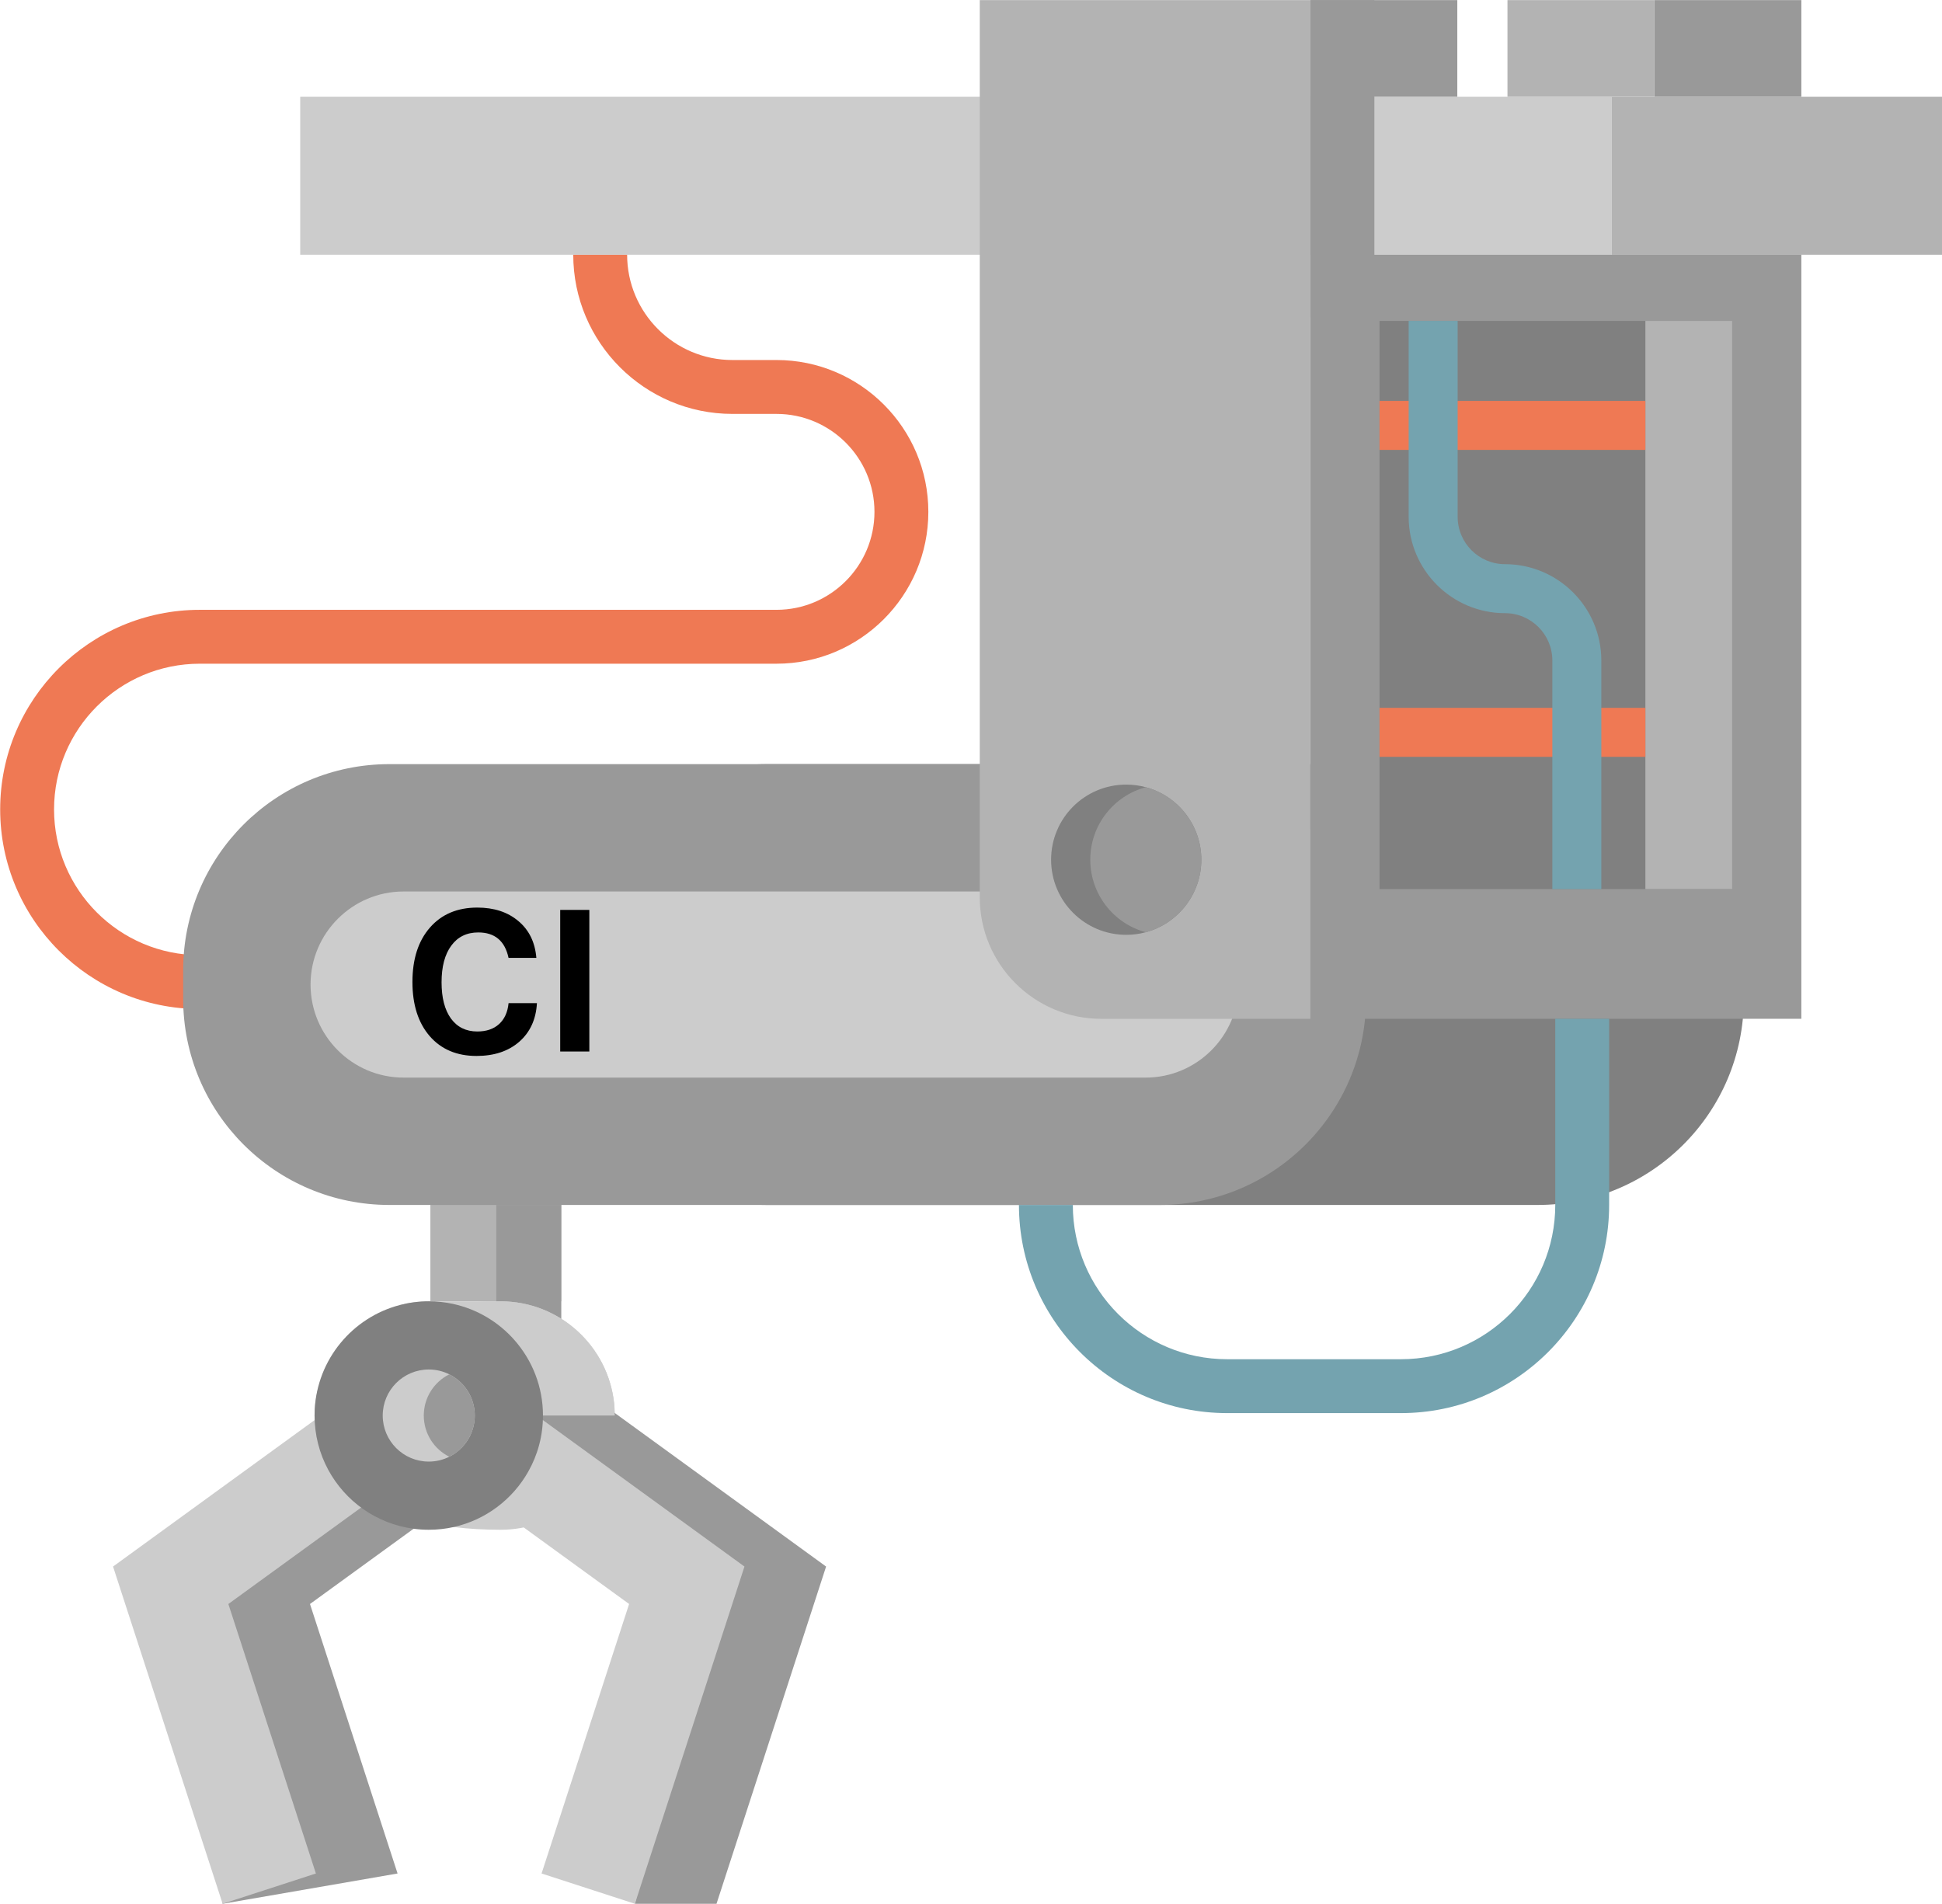 <?xml version="1.0" encoding="UTF-8" standalone="no"?>
<svg xmlns:rdf="http://www.w3.org/1999/02/22-rdf-syntax-ns#" xmlns="http://www.w3.org/2000/svg" height="20.748mm" width="21.166mm" version="1.1" xmlns:cc="http://creativecommons.org/ns#" xmlns:dc="http://purl.org/dc/elements/1.1/" viewBox="0 0 74.999 73.516">
<g transform="translate(-188.21 -398.46)">
<g transform="matrix(-0.177 0 0 0.177 228.22 447.43)">
<path style="fill:#ef7954" d="m182.46-56.524h-8.135v-11.756h8.135c17.53 0 31.792-14.262 31.792-31.792s-14.262-31.792-31.792-31.792h-125.84c-18.267 0-33.129-14.862-33.129-33.129s14.862-33.129 33.129-33.129h9.617c12.669 0 22.976-10.307 22.976-22.976h11.756c0 19.151-15.581 34.732-34.732 34.732h-9.617c-11.785 0-21.373 9.588-21.373 21.373s9.588 21.373 21.373 21.373h125.84c24.013 0 43.548 19.536 43.548 43.548s-19.535 43.548-43.548 43.548z"/>
<rect style="fill:#b3b3b3" height="48.815" width="28.561" y="-41.563" x="103.58"/>
<rect style="fill:#999" height="45.947" width="14.174" y="-13.772" x="103.58"/>
<path style="fill:#ccc" d="m157.41 32.174c0 4.072-1.208 7.919-3.612 11.318-3.773 5.365-10.516 9.597-20.135 11.841-2.073 0.481-4.275 0.876-6.615 1.165-3.163 0.395-6.573 0.598-10.228 0.598-5.995 0-11.499-2.116-15.796-5.643-5.568-4.574-9.116-11.51-9.116-19.28 0-0.192 0-0.385 0.011-0.566 0.011-0.705 0.053-1.411 0.128-2.095 1.336-12.515 11.905-22.261 24.773-22.261 3.762 0 7.235 0.192 10.431 0.556 3.537 0.395 6.744 1.015 9.608 1.806 13.744 3.815 20.006 11.852 20.519 21.278 0.021 0.428 0.032 0.856 0.032 1.283z"/>
<polygon style="fill:#999" points="356.13 354.13 312.4 322.37 268.68 354.13 285.24 419.54 267.43 419.54 243.52 345.96 312.4 295.91 381.29 345.96 375.19 419.54 337.02 412.93" transform="translate(-197.72,-280.84)"/>
<polygon style="fill:#ccc" points="373.94 354.13 330.22 322.37 286.5 354.13 305.6 412.93 285.24 419.54 261.33 345.96 330.22 295.91 399.1 345.96 375.19 419.54 354.84 412.93" transform="translate(-197.72,-280.84)"/>
<path style="fill:#808080" d="m-109.44-13.772h168.09c24.852 0 44.998-20.146 44.998-44.998v-6.184c0-24.852-20.146-44.998-44.998-44.998h-168.09c-24.852 0-44.998 20.146-44.998 44.998v6.184c0 24.851 20.146 44.998 44.998 44.998z"/>
<path style="fill:#999" d="m-27.007-13.772h168.09c24.852 0 44.998-20.146 44.998-44.998v-6.184c0-24.852-20.146-44.998-44.998-44.998h-168.09c-24.852 0-44.998 20.146-44.998 44.998v6.184c0 24.851 20.146 44.998 44.998 44.998z"/>
<path style="fill:#ccc" d="m-23.916-41.559c-11.194 0-20.302-9.108-20.302-20.303s9.108-20.303 20.302-20.303h161.9c11.194 0 20.302 9.108 20.302 20.303s-9.108 20.303-20.302 20.303h-161.9z"/>
<rect style="fill:#ccc" height="34.464" width="286.12" y="-255.56" x="-125.58"/>
<rect style="fill:#b3b3b3" height="34.464" width="72.135" y="-255.56" x="-197.72"/>
<rect style="fill:#999" height="166.71" width="107.13" y="-221.1" x="-166.99"/>
<path style="fill:#b3b3b3" d="m12.272-276.65h-72.135v222.27h45.602c14.654 0 26.533-11.879 26.533-26.533v-195.73z"/>
<path style="fill:#74a3af" d="m-41.69 31.641h-37.949c-25.041 0-45.413-20.372-45.413-45.413v-40.615h11.756v40.615c0 18.559 15.099 33.657 33.657 33.657h37.949c18.558 0 33.657-15.098 33.657-33.657h11.756c0 25.041-20.372 45.413-45.413 45.413z"/>
<rect style="fill:#999" height="21.089" width="32.06" y="-276.65" x="-91.923"/>
<rect style="fill:#999" height="21.089" width="32.06" y="-276.65" x="-166.99"/>
<rect style="fill:#b3b3b3" height="21.089" width="32.06" y="-276.65" x="-134.93"/>
<rect style="fill:#999" height="69.281" width="13.965" y="-276.65" x="-73.828"/>
<path style="fill:#808080" d="m-3.293-89.103c0 9.052-7.331 16.394-16.383 16.394-1.475 0-2.918-0.192-4.275-0.566-6.979-1.881-12.119-8.261-12.119-15.828 0-7.566 5.14-13.936 12.119-15.817 1.357-0.374 2.8-0.566 4.275-0.566 9.052-0.001 16.383 7.331 16.383 16.383z"/>
<path style="fill:#999" d="m-11.842-89.103c0 7.567-5.13 13.947-12.109 15.828-6.979-1.881-12.119-8.261-12.119-15.828 0-7.566 5.14-13.936 12.119-15.817 6.979 1.881 12.109 8.25 12.109 15.817z"/>
<rect style="fill:#808080" height="123.97" width="76.947" y="-206.66" x="-151.9"/>
<rect style="fill:#b3b3b3" height="123.97" width="18.938" y="-206.66" x="-151.9"/>
<rect style="fill:#ef7954" height="10.687" width="58.009" y="-189.2" x="-132.96"/>
<rect style="fill:#ef7954" height="10.687" width="58.009" y="-122.23" x="-132.96"/>
<path style="fill:#74a3af" d="m-112.66-82.688h-10.687v-49.873c0-11.589 9.428-21.018 21.017-21.018 5.696 0 10.331-4.634 10.331-10.331v-42.749h10.687v42.749c0 11.589-9.428 21.018-21.018 21.018-5.696 0-10.33 4.634-10.33 10.331v49.873z"/>
<path style="fill:#ccc" d="m138.86 8.075-1.998 1.539-14.406 11.104-14.876 11.457h-15.667l0.032-0.577 0.107-2.084c1.336-12.515 11.905-22.261 24.773-22.261h15.678c2.2-0.001 4.326 0.288 6.357 0.822z"/>
<path style="fill:#808080" d="m157.41 32.174c0 4.264-1.069 8.283-2.96 11.799-3.708 6.893-10.57 11.841-18.66 12.899-1.069 0.15-2.17 0.224-3.292 0.224-1.87 0-3.698-0.203-5.451-0.598-6.989-1.56-12.867-6.049-16.277-12.119-2.041-3.602-3.195-7.77-3.195-12.205 0-6.295 2.34-12.044 6.199-16.437 3.452-3.944 8.154-6.786 13.476-7.93 1.689-0.363 3.452-0.556 5.247-0.556 2.201 0 4.328 0.289 6.359 0.823 10.281 2.704 17.965 11.82 18.521 22.817 0.022 0.428 0.033 0.856 0.033 1.283z"/>
<path style="fill:#ccc" d="m142.54 32.174c0 5.547-4.499 10.046-10.046 10.046-1.614 0-3.131-0.374-4.478-1.058-3.302-1.646-5.568-5.055-5.568-8.988s2.266-7.342 5.568-8.988c1.347-0.684 2.864-1.058 4.478-1.058 5.547 0.001 10.046 4.5 10.046 10.046z"/>
<path style="fill:#999" d="m133.58 32.174c0 3.933-2.266 7.342-5.557 8.988-3.302-1.646-5.568-5.055-5.568-8.988s2.266-7.342 5.568-8.988c3.291 1.646 5.557 5.056 5.557 8.988z"/>
</g>
<g transform="matrix(1 0 0 1 41.05 398.46)">
<path d="m166.8 36.991q-0.21-0.983-1.17-0.983-0.668 0-1.042 0.51-0.375 0.51-0.375 1.417 0 0.893 0.36 1.395 0.367 0.503 1.02 0.503 0.525 0 0.84-0.285t0.368-0.81h1.095q-0.052 0.938-0.683 1.492-0.63 0.548-1.65 0.548-1.14 0-1.808-0.765-0.667-0.773-0.667-2.092 0-1.327 0.675-2.1 0.675-0.773 1.83-0.773 0.968 0 1.583 0.518 0.623 0.518 0.698 1.425h-1.073z"/>
<path d="m169.92 35.138v5.468h-1.125v-5.468h1.125z"/>
</g>
</g>
</svg>
